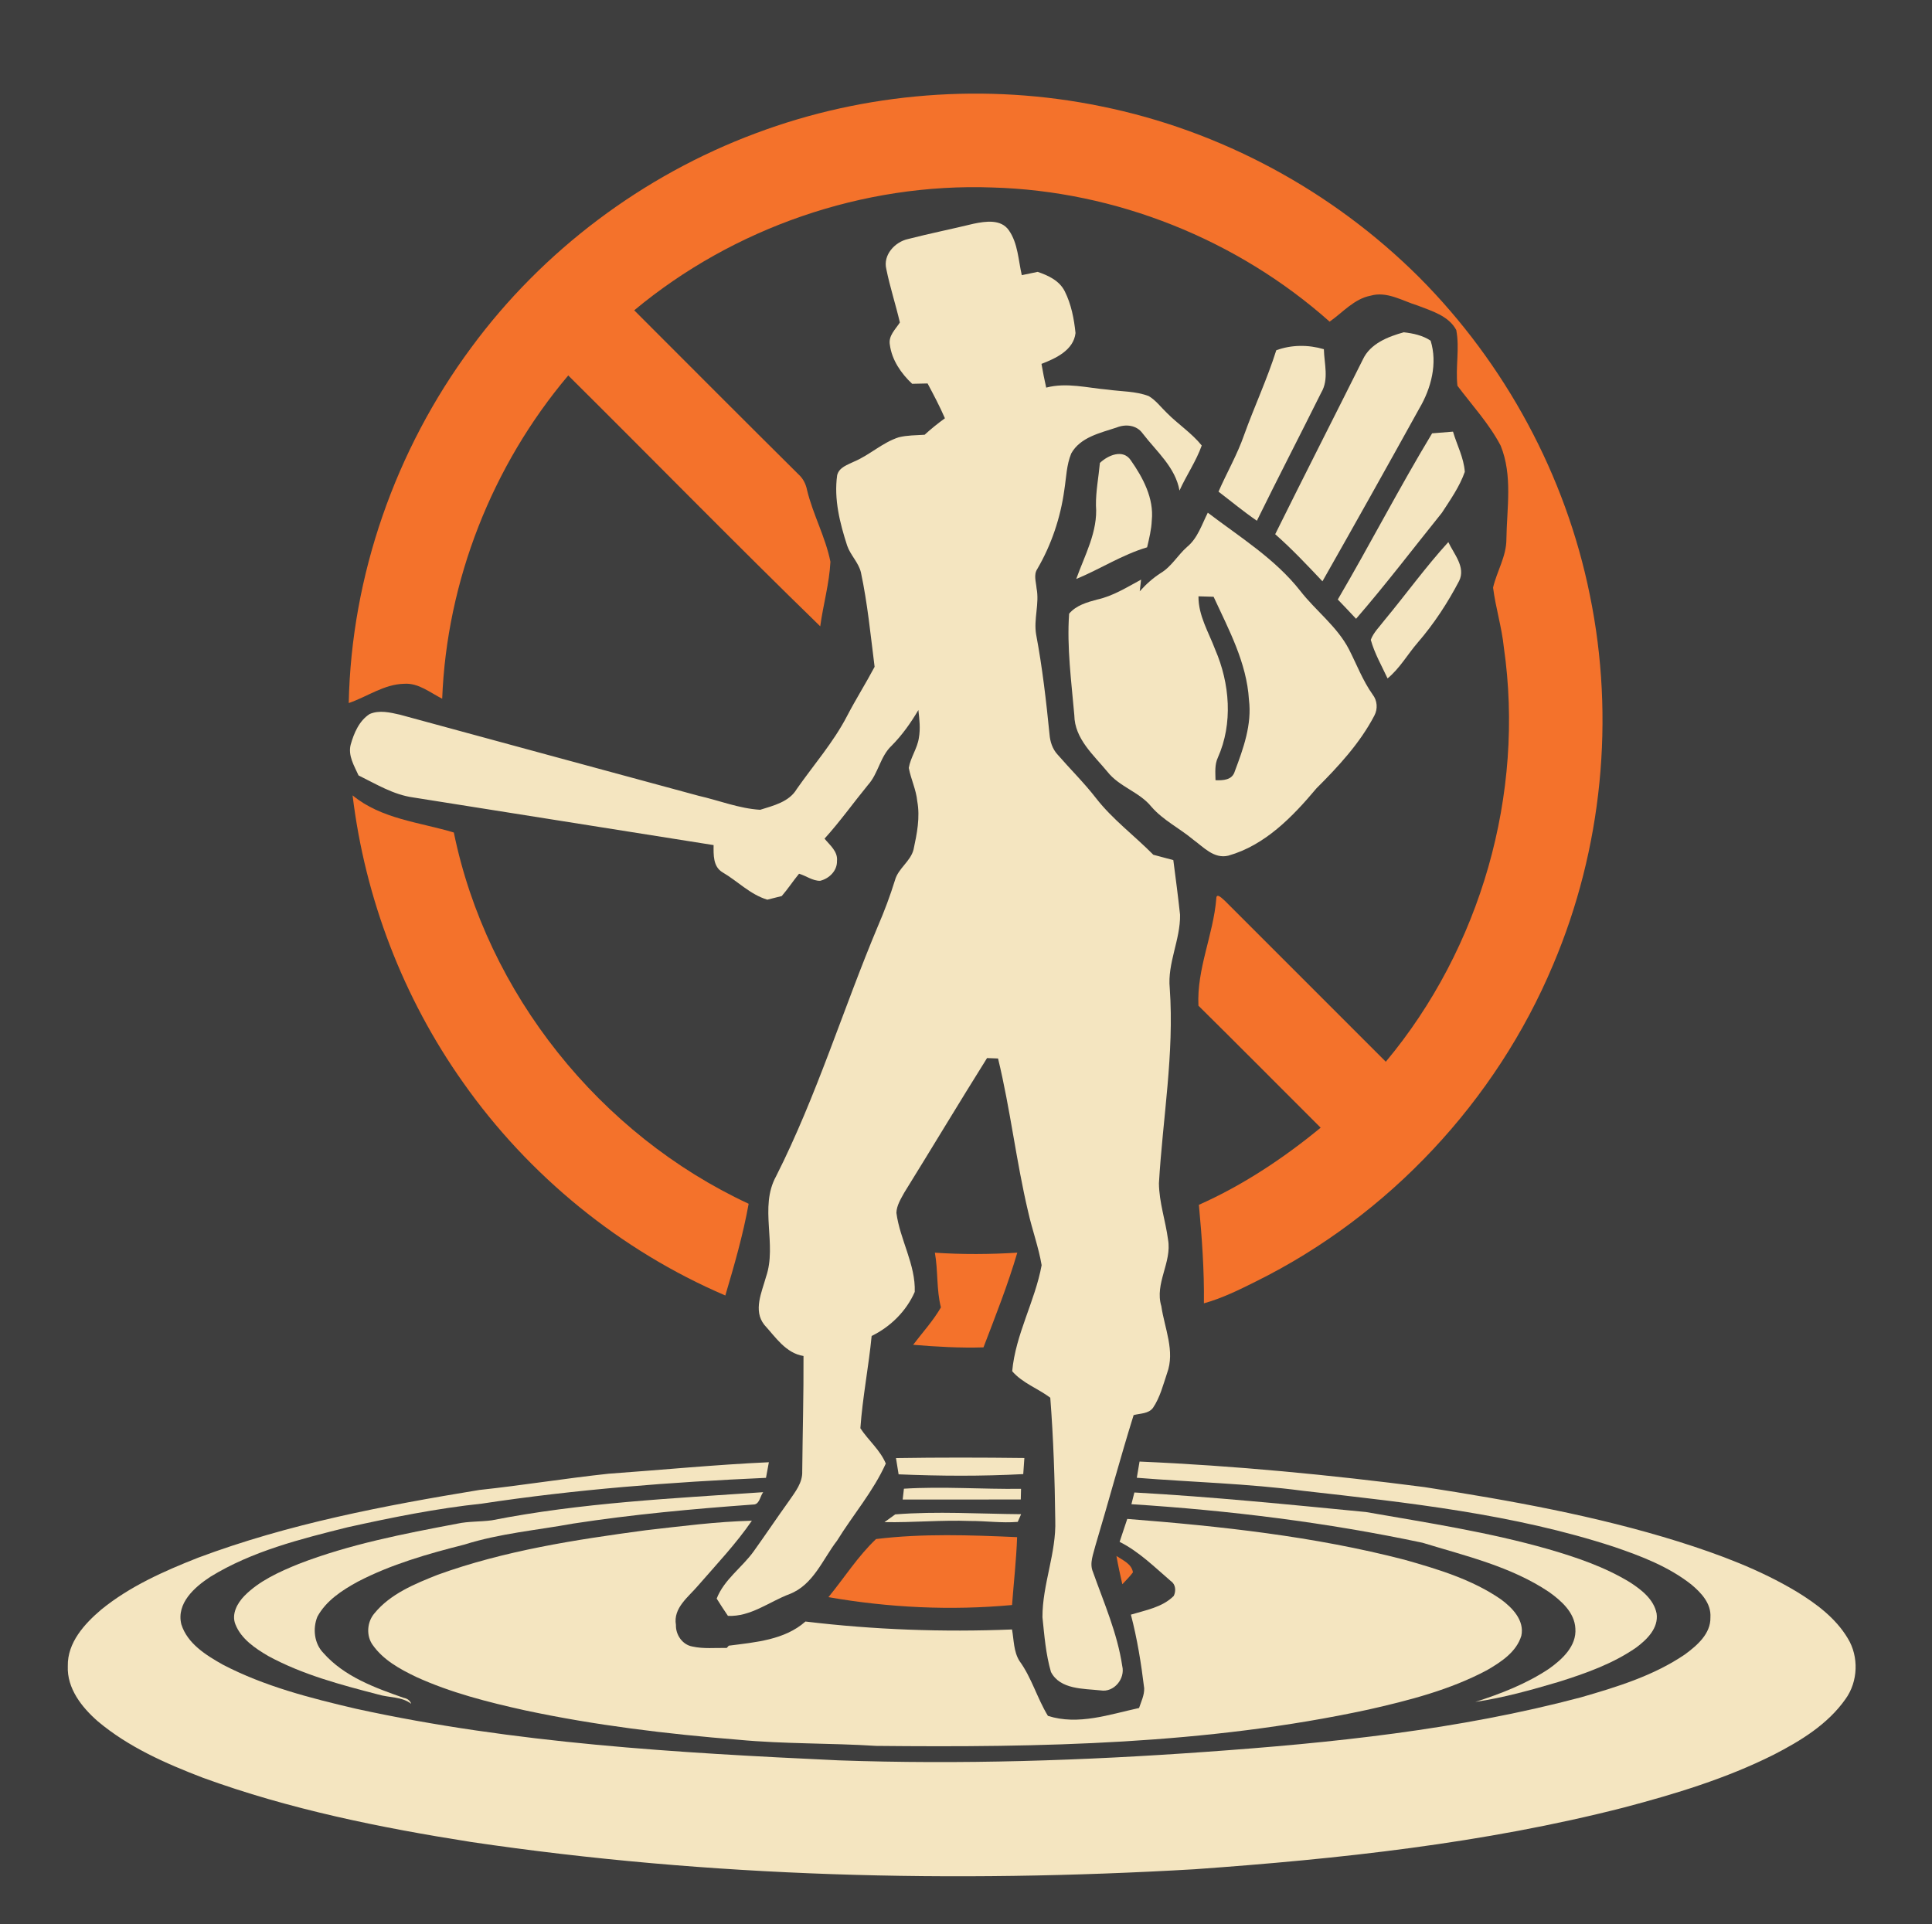 <?xml version="1.0" encoding="UTF-8" ?>
<!DOCTYPE svg PUBLIC "-//W3C//DTD SVG 1.1//EN" "http://www.w3.org/Graphics/SVG/1.1/DTD/svg11.dtd">
<svg width="516pt" height="514pt" viewBox="0 0 516 514" version="1.1" xmlns="http://www.w3.org/2000/svg">
<path fill="#3e3e3e" opacity="1.00" d=" M 0.00 0.00 L 516.00 0.00 L 516.00 514.00 L 0.00 514.00 L 0.00 0.00 Z" />
<path fill="#f4722b" opacity="1.00" d=" M 201.85 35.60 C 231.11 24.61 263.48 22.10 294.09 28.40 C 326.05 34.85 355.89 51.01 378.97 74.01 C 402.00 97.11 418.17 126.98 424.62 158.97 C 431.39 191.87 427.93 226.79 414.80 257.71 C 399.52 294.15 370.87 324.74 335.46 342.29 C 330.96 344.54 326.41 346.79 321.54 348.14 C 321.65 339.34 321.01 330.58 320.20 321.83 C 331.97 316.59 342.79 309.40 352.72 301.23 C 341.84 290.37 331.02 279.45 320.08 268.64 C 319.60 258.81 324.05 249.73 324.85 240.04 C 324.85 238.20 326.69 240.28 327.23 240.71 C 341.51 255.02 355.81 269.32 370.12 283.61 C 395.47 253.26 407.29 212.11 401.65 172.94 C 401.10 167.54 399.45 162.33 398.77 156.96 C 399.78 152.59 402.35 148.60 402.33 144.00 C 402.45 135.70 404.03 127.00 400.80 119.05 C 397.73 113.19 393.19 108.29 389.25 103.04 C 388.70 98.09 389.88 93.06 388.94 88.16 C 386.93 84.36 382.37 83.07 378.62 81.61 C 374.55 80.37 370.45 77.73 366.06 78.98 C 361.64 79.84 358.65 83.45 355.12 85.92 C 330.46 63.98 298.02 50.99 265.01 50.08 C 230.53 48.83 195.88 60.83 169.39 82.89 C 184.00 97.51 198.59 112.16 213.27 126.72 C 214.50 127.83 215.25 129.33 215.56 130.95 C 217.14 137.47 220.48 143.47 221.79 150.05 C 221.50 155.88 219.85 161.53 219.07 167.30 C 196.38 145.23 174.24 122.59 151.77 100.29 C 131.46 124.34 119.32 155.15 118.10 186.64 C 114.87 185.02 111.78 182.39 107.96 182.65 C 102.56 182.76 98.10 186.11 93.14 187.80 C 93.84 153.77 105.62 120.15 125.87 92.83 C 144.93 66.92 171.72 46.83 201.85 35.60 Z" />
<path fill="#f4e5c0" opacity="1.00" d=" M 242.51 63.85 C 248.33 62.36 254.21 61.18 260.04 59.76 C 263.19 59.11 267.36 58.46 269.47 61.55 C 271.88 65.03 271.97 69.49 272.90 73.50 C 274.31 73.21 275.73 72.92 277.14 72.62 C 280.00 73.59 282.98 74.98 284.39 77.84 C 286.11 81.28 286.86 85.16 287.25 88.96 C 286.74 93.54 281.96 95.74 278.16 97.20 C 278.52 99.33 278.95 101.44 279.42 103.54 C 284.87 102.10 290.40 103.62 295.87 104.08 C 299.51 104.60 303.32 104.47 306.80 105.80 C 308.72 106.93 310.05 108.77 311.64 110.29 C 314.63 113.32 318.28 115.67 320.96 119.00 C 319.46 123.23 316.86 126.96 315.02 131.04 C 313.93 124.82 308.85 120.57 305.18 115.78 C 303.58 113.53 300.65 113.22 298.22 114.20 C 293.86 115.65 288.54 116.77 286.11 121.12 C 284.83 124.20 284.78 127.62 284.26 130.87 C 283.24 138.30 280.81 145.54 277.02 152.02 C 276.02 153.56 276.71 155.43 276.84 157.11 C 277.66 161.24 276.02 165.38 276.74 169.53 C 278.40 178.34 279.42 187.26 280.31 196.18 C 280.47 198.14 281.10 200.08 282.45 201.55 C 285.85 205.47 289.56 209.11 292.74 213.22 C 297.16 218.90 303.00 223.22 308.03 228.32 C 309.81 228.79 311.59 229.26 313.37 229.75 C 314.00 234.61 314.65 239.47 315.17 244.35 C 315.28 251.03 311.75 257.27 312.42 264.01 C 313.65 281.43 310.54 298.71 309.53 316.06 C 309.57 321.17 311.30 326.08 311.96 331.12 C 313.05 337.18 308.32 342.85 310.17 348.90 C 311.02 354.80 313.90 360.91 311.69 366.84 C 310.64 369.97 309.82 373.28 307.95 376.05 C 306.75 377.68 304.52 377.52 302.77 378.00 C 299.17 389.54 296.05 401.23 292.58 412.81 C 292.03 415.10 290.90 417.56 291.91 419.90 C 294.84 428.15 298.43 436.29 299.73 445.02 C 300.56 448.42 297.51 452.14 293.97 451.54 C 289.40 451.04 283.15 451.35 280.69 446.61 C 279.31 441.87 278.93 436.89 278.42 432.00 C 278.39 423.22 282.15 414.84 281.84 406.03 C 281.71 395.13 281.35 384.21 280.51 373.35 C 277.20 370.87 273.11 369.47 270.34 366.28 C 271.22 356.43 276.44 347.59 278.20 337.95 C 277.39 333.14 275.68 328.53 274.62 323.78 C 271.40 310.21 269.85 296.29 266.56 282.74 C 265.58 282.71 264.60 282.67 263.62 282.63 C 256.15 294.55 248.93 306.61 241.52 318.56 C 240.60 320.25 239.48 321.98 239.41 323.97 C 240.35 331.14 244.57 337.78 244.31 345.09 C 242.07 350.22 237.82 354.42 232.80 356.86 C 232.00 365.10 230.37 373.26 229.79 381.51 C 231.91 384.75 235.05 387.28 236.58 390.94 C 233.24 398.37 227.84 404.61 223.58 411.51 C 219.71 416.54 217.22 423.37 210.86 425.81 C 205.43 427.86 200.49 431.91 194.42 431.63 C 193.38 430.11 192.38 428.56 191.41 427.01 C 193.43 421.86 198.21 418.72 201.33 414.34 C 204.52 409.88 207.57 405.33 210.77 400.87 C 212.39 398.51 214.38 396.06 214.26 393.02 C 214.36 382.75 214.65 372.48 214.60 362.21 C 209.86 361.46 207.12 357.15 204.12 353.87 C 201.10 350.03 203.47 345.16 204.59 341.07 C 207.60 332.37 202.69 322.51 207.28 314.20 C 218.15 292.69 225.16 269.55 234.48 247.37 C 236.21 243.37 237.74 239.28 239.03 235.12 C 239.90 231.94 243.17 230.13 243.99 226.93 C 244.90 222.70 245.78 218.33 244.98 214.01 C 244.69 210.93 243.28 208.13 242.72 205.12 C 243.19 202.32 244.99 199.94 245.41 197.13 C 245.86 194.65 245.56 192.13 245.28 189.66 C 243.26 193.09 240.95 196.35 238.14 199.19 C 235.05 202.08 234.61 206.60 231.80 209.70 C 227.91 214.46 224.34 219.47 220.22 224.02 C 221.65 225.78 223.82 227.45 223.54 229.99 C 223.62 232.60 221.44 234.71 219.03 235.28 C 217.00 235.30 215.31 233.94 213.41 233.39 C 211.81 235.33 210.44 237.45 208.79 239.35 C 207.50 239.66 206.21 239.98 204.93 240.32 C 200.35 238.94 197.01 235.37 192.97 233.01 C 190.42 231.50 190.57 228.31 190.59 225.74 C 163.83 221.52 137.09 217.23 110.34 213.01 C 105.05 212.28 100.47 209.44 95.76 207.13 C 94.61 204.57 92.92 201.88 93.65 198.95 C 94.52 195.85 95.92 192.52 98.73 190.73 C 101.30 189.61 104.18 190.31 106.79 190.90 C 133.38 198.15 159.98 205.35 186.58 212.57 C 192.05 213.81 197.41 215.98 203.03 216.31 C 206.58 215.19 210.77 214.21 212.80 210.76 C 217.32 204.30 222.57 198.32 226.22 191.29 C 228.54 186.82 231.24 182.56 233.59 178.12 C 232.52 169.69 231.71 161.20 229.93 152.87 C 229.28 150.23 227.14 148.30 226.26 145.75 C 224.31 139.71 222.69 133.34 223.59 126.94 C 224.12 124.80 226.40 124.15 228.13 123.29 C 232.33 121.52 235.70 118.19 240.07 116.80 C 242.32 116.25 244.65 116.28 246.95 116.13 C 248.67 114.56 250.48 113.10 252.37 111.73 C 250.99 108.55 249.37 105.48 247.74 102.43 C 246.36 102.46 244.99 102.49 243.62 102.52 C 240.67 99.76 238.19 96.16 237.66 92.07 C 237.23 89.70 239.17 87.96 240.34 86.14 C 239.23 81.36 237.69 76.69 236.72 71.88 C 235.79 68.10 239.00 64.63 242.51 63.85 Z" />
<path fill="#f4e5c0" opacity="1.00" d=" M 364.00 96.01 C 365.97 91.78 370.71 89.93 374.92 88.76 C 377.40 89.04 379.97 89.58 382.09 91.00 C 383.98 97.06 382.24 103.72 379.09 109.07 C 370.54 124.52 361.92 139.93 353.20 155.28 C 349.13 150.96 345.04 146.63 340.58 142.70 C 348.31 127.10 356.22 111.59 364.00 96.01 Z" />
<path fill="#f4e5c0" opacity="1.00" d=" M 340.87 93.56 C 344.95 92.06 349.43 92.05 353.58 93.28 C 353.67 97.14 354.99 101.33 352.86 104.90 C 347.18 116.32 341.31 127.65 335.69 139.10 C 332.15 136.68 328.85 133.93 325.44 131.33 C 327.65 126.26 330.45 121.45 332.27 116.21 C 335.00 108.61 338.44 101.27 340.87 93.56 Z" />
<path fill="#f4e5c0" opacity="1.00" d=" M 357.30 160.14 C 365.90 145.46 373.70 130.31 382.49 115.75 C 384.34 115.62 386.21 115.46 388.07 115.30 C 389.11 118.87 390.97 122.28 391.22 126.04 C 389.84 129.98 387.36 133.50 385.09 136.99 C 377.48 146.44 370.13 156.12 362.18 165.29 C 360.57 163.55 358.93 161.84 357.30 160.14 Z" />
<path fill="#f4e5c0" opacity="1.00" d=" M 293.76 123.66 C 295.90 121.61 299.95 119.85 302.01 122.95 C 305.27 127.59 308.22 133.12 307.62 138.98 C 307.52 141.43 306.93 143.82 306.37 146.20 C 299.69 148.18 293.83 152.02 287.44 154.66 C 289.71 148.30 293.26 141.99 292.71 135.02 C 292.66 131.20 293.42 127.44 293.76 123.66 Z" />
<path fill="#f4e5c0" opacity="1.00" d=" M 322.58 136.95 C 331.14 143.47 340.51 149.23 347.25 157.80 C 351.42 163.18 357.13 167.34 360.30 173.48 C 362.36 177.52 363.97 181.81 366.61 185.53 C 367.86 187.13 368.02 189.35 367.07 191.14 C 363.20 198.54 357.47 204.72 351.61 210.57 C 345.23 218.17 337.90 225.77 328.07 228.56 C 324.24 229.49 321.45 226.29 318.68 224.28 C 315.05 221.24 310.67 219.12 307.53 215.51 C 304.32 211.52 298.96 210.21 295.78 206.16 C 292.07 201.66 287.01 197.34 286.93 191.04 C 286.15 182.03 284.91 172.98 285.54 163.93 C 287.38 161.72 290.32 160.87 293.00 160.16 C 297.25 159.23 300.98 156.87 304.76 154.83 C 304.67 155.61 304.49 157.17 304.40 157.95 C 306.06 156.09 307.92 154.41 310.03 153.06 C 312.90 151.33 314.55 148.29 317.02 146.11 C 319.88 143.77 320.97 140.13 322.58 136.95 Z" />
<path fill="#f4e5c0" opacity="1.00" d=" M 369.72 165.73 C 375.47 158.80 380.75 151.46 386.82 144.80 C 388.30 147.98 391.52 151.49 389.71 155.17 C 386.65 161.03 383.00 166.61 378.67 171.62 C 375.93 174.79 373.85 178.54 370.59 181.22 C 369.02 177.83 367.11 174.54 366.11 170.91 C 366.85 168.91 368.46 167.41 369.72 165.73 Z" />
<path fill="#3e3e3e" opacity="1.00" d=" M 320.09 159.29 C 321.43 159.32 322.78 159.36 324.13 159.41 C 328.19 168.20 332.97 177.03 333.57 186.90 C 334.40 193.52 332.08 199.94 329.79 206.03 C 329.10 208.40 326.68 208.48 324.64 208.41 C 324.61 206.38 324.38 204.27 325.26 202.38 C 329.34 193.28 328.46 182.54 324.56 173.53 C 322.81 168.87 320.04 164.43 320.09 159.29 Z" />
<path fill="#f4722b" opacity="1.00" d=" M 94.17 212.46 C 101.84 218.79 112.04 219.61 121.21 222.38 C 130.01 265.37 160.22 303.07 199.95 321.55 C 198.46 329.85 196.11 337.97 193.72 346.05 C 165.72 334.05 141.22 314.07 123.70 289.17 C 107.69 266.58 97.48 239.95 94.17 212.46 Z" />
<path fill="#f4722b" opacity="1.00" d=" M 249.69 334.62 C 257.02 335.11 264.37 335.07 271.70 334.61 C 269.17 343.21 265.87 351.55 262.67 359.91 C 256.39 360.10 250.12 359.74 243.88 359.22 C 246.39 355.92 249.21 352.84 251.30 349.23 C 250.08 344.45 250.56 339.46 249.69 334.62 Z" />
<path fill="#f4e5c0" opacity="1.00" d=" M 239.30 389.48 C 250.73 389.30 262.16 389.32 273.59 389.46 C 273.49 390.89 273.39 392.32 273.29 393.76 C 262.22 394.35 251.08 394.29 240.00 393.82 C 239.76 392.37 239.53 390.92 239.30 389.48 Z" />
<path fill="#f4e5c0" opacity="1.00" d=" M 162.51 393.66 C 176.79 392.64 191.05 391.24 205.35 390.59 C 205.09 391.98 204.83 393.36 204.58 394.76 C 179.22 395.89 153.86 397.83 128.75 401.64 C 116.65 402.92 104.70 405.33 92.84 407.96 C 80.24 411.11 67.34 414.33 56.18 421.19 C 51.97 423.94 47.06 428.26 48.43 433.88 C 50.04 439.03 54.99 442.10 59.44 444.62 C 70.59 450.45 82.89 453.59 95.08 456.44 C 137.39 465.70 180.80 468.21 223.95 470.22 C 256.64 471.37 289.34 470.30 321.95 467.96 C 355.64 465.57 389.48 462.08 422.20 453.40 C 431.83 450.62 441.64 447.63 450.01 441.93 C 453.23 439.55 456.93 436.42 456.82 432.03 C 457.07 428.33 454.35 425.44 451.72 423.25 C 445.64 418.46 438.30 415.65 431.04 413.18 C 404.20 404.39 375.98 401.39 348.05 398.23 C 333.31 396.28 318.42 395.92 303.62 394.74 C 303.85 393.29 304.10 391.85 304.35 390.41 C 329.80 391.51 355.18 393.96 380.43 397.23 C 403.28 400.78 426.13 404.87 448.24 411.77 C 459.16 415.21 470.00 419.25 479.85 425.16 C 485.12 428.38 490.28 432.23 493.50 437.62 C 496.51 442.51 496.27 449.20 492.89 453.86 C 488.15 460.61 480.91 465.02 473.69 468.73 C 461.05 475.07 447.43 479.20 433.79 482.80 C 396.27 492.41 357.62 496.56 319.07 499.31 C 254.64 503.06 189.74 501.48 125.83 492.03 C 101.56 488.21 77.32 483.31 54.19 474.87 C 44.27 471.07 34.32 466.69 26.12 459.79 C 21.86 456.07 17.86 451.02 18.11 445.05 C 17.98 438.77 22.54 433.78 27.03 429.96 C 34.67 423.73 43.80 419.68 52.91 416.09 C 77.10 407.03 102.59 402.17 128.00 398.00 C 139.53 396.77 150.98 394.89 162.51 393.66 Z" />
<path fill="#f4e5c0" opacity="1.00" d=" M 241.42 397.66 C 251.85 397.01 262.27 397.83 272.70 397.69 C 272.67 398.64 272.65 399.58 272.63 400.54 C 262.11 400.57 251.60 400.54 241.09 400.55 C 241.19 399.59 241.30 398.62 241.42 397.66 Z" />
<path fill="#f4e5c0" opacity="1.00" d=" M 131.36 406.10 C 155.24 401.40 179.61 400.26 203.83 398.59 C 202.98 399.69 202.86 401.96 201.12 401.89 C 185.04 403.06 168.95 404.53 153.00 406.99 C 143.34 408.76 133.46 409.60 124.05 412.58 C 114.29 415.05 104.50 417.84 95.53 422.51 C 91.36 424.79 87.10 427.56 84.77 431.84 C 83.48 435.02 83.91 439.03 86.38 441.55 C 91.95 447.86 100.14 450.84 107.87 453.54 C 108.75 453.70 109.55 454.24 109.82 455.12 C 107.29 453.15 103.91 453.52 100.97 452.62 C 90.94 450.02 80.76 447.32 71.60 442.33 C 68.13 440.28 64.43 437.81 62.88 433.91 C 61.76 431.15 63.38 428.23 65.28 426.28 C 69.27 422.24 74.57 419.88 79.75 417.76 C 93.38 412.49 107.80 409.71 122.12 407.00 C 125.16 406.34 128.29 406.52 131.36 406.10 Z" />
<path fill="#f4e5c0" opacity="1.00" d=" M 302.97 398.67 C 323.63 399.81 344.23 401.89 364.82 403.89 C 381.15 406.74 397.59 409.25 413.56 413.82 C 421.09 416.01 428.61 418.56 435.34 422.67 C 438.41 424.66 441.71 427.21 442.45 431.01 C 443.00 434.92 439.85 437.97 436.99 440.10 C 430.74 444.44 423.47 447.00 416.26 449.27 C 408.95 451.43 401.59 453.50 394.03 454.61 C 400.89 452.42 407.72 449.76 413.73 445.74 C 417.23 443.24 421.11 439.71 420.75 434.99 C 420.53 430.71 417.00 427.61 413.76 425.28 C 403.59 418.44 391.49 415.64 379.94 412.10 C 354.34 406.67 328.29 403.46 302.18 401.80 C 302.44 400.76 302.70 399.71 302.97 398.67 Z" />
<path fill="#f4e5c0" opacity="1.00" d=" M 236.23 406.59 C 236.95 406.07 238.38 405.04 239.10 404.52 C 250.29 403.64 261.51 404.38 272.72 404.47 L 271.82 406.52 C 267.57 406.88 263.31 406.26 259.06 406.28 C 251.44 405.99 243.84 406.73 236.23 406.59 Z" />
<path fill="#f4e5c0" opacity="1.00" d=" M 172.47 408.76 C 181.89 407.69 191.32 406.45 200.81 406.21 C 196.57 412.39 191.39 417.85 186.49 423.49 C 183.91 426.56 179.73 429.49 180.53 434.05 C 180.44 436.66 182.24 439.33 184.90 439.81 C 187.91 440.49 191.03 440.13 194.10 440.20 C 194.23 440.05 194.51 439.74 194.64 439.59 C 201.70 438.68 209.56 438.08 215.12 433.14 C 233.42 435.34 251.87 436.01 270.29 435.26 C 270.80 438.07 270.71 441.17 272.27 443.66 C 275.54 448.15 277.00 453.62 279.88 458.34 C 288.00 460.93 296.27 457.96 304.22 456.24 C 304.79 454.52 305.65 452.81 305.59 450.96 C 304.79 444.34 303.73 437.75 302.04 431.30 C 306.00 430.10 310.43 429.35 313.48 426.31 C 314.14 424.99 314.01 423.20 312.71 422.34 C 308.36 418.60 304.21 414.46 299.03 411.86 C 299.69 409.81 300.40 407.78 301.07 405.73 C 325.95 407.68 350.92 410.36 375.13 416.64 C 384.04 419.16 393.15 421.89 400.85 427.20 C 403.88 429.42 407.21 432.82 406.32 436.94 C 405.00 441.30 400.91 443.94 397.19 446.11 C 387.29 451.40 376.31 454.21 365.43 456.67 C 322.30 465.98 277.96 466.81 234.01 466.36 C 221.77 465.58 209.47 465.88 197.25 464.72 C 178.12 463.18 159.02 460.88 140.23 456.87 C 130.30 454.67 120.35 452.15 111.07 447.90 C 106.77 445.83 102.34 443.39 99.54 439.40 C 97.75 436.91 98.02 433.27 99.99 430.97 C 104.27 425.72 110.78 423.09 116.90 420.65 C 134.79 414.18 153.70 411.28 172.47 408.76 Z" />
<path fill="#f4722b" opacity="1.00" d=" M 233.97 411.11 C 246.44 409.58 259.11 410.05 271.65 410.60 C 271.44 416.66 270.75 422.69 270.30 428.73 C 253.97 430.24 237.41 429.45 221.26 426.63 C 225.49 421.47 229.13 415.69 233.97 411.11 Z" />
<path fill="#f4722b" opacity="1.00" d=" M 298.18 415.63 C 299.87 416.78 302.23 417.70 302.59 420.00 C 301.75 421.14 300.73 422.14 299.75 423.18 C 299.18 420.67 298.62 418.16 298.18 415.63 Z" />
</svg>
